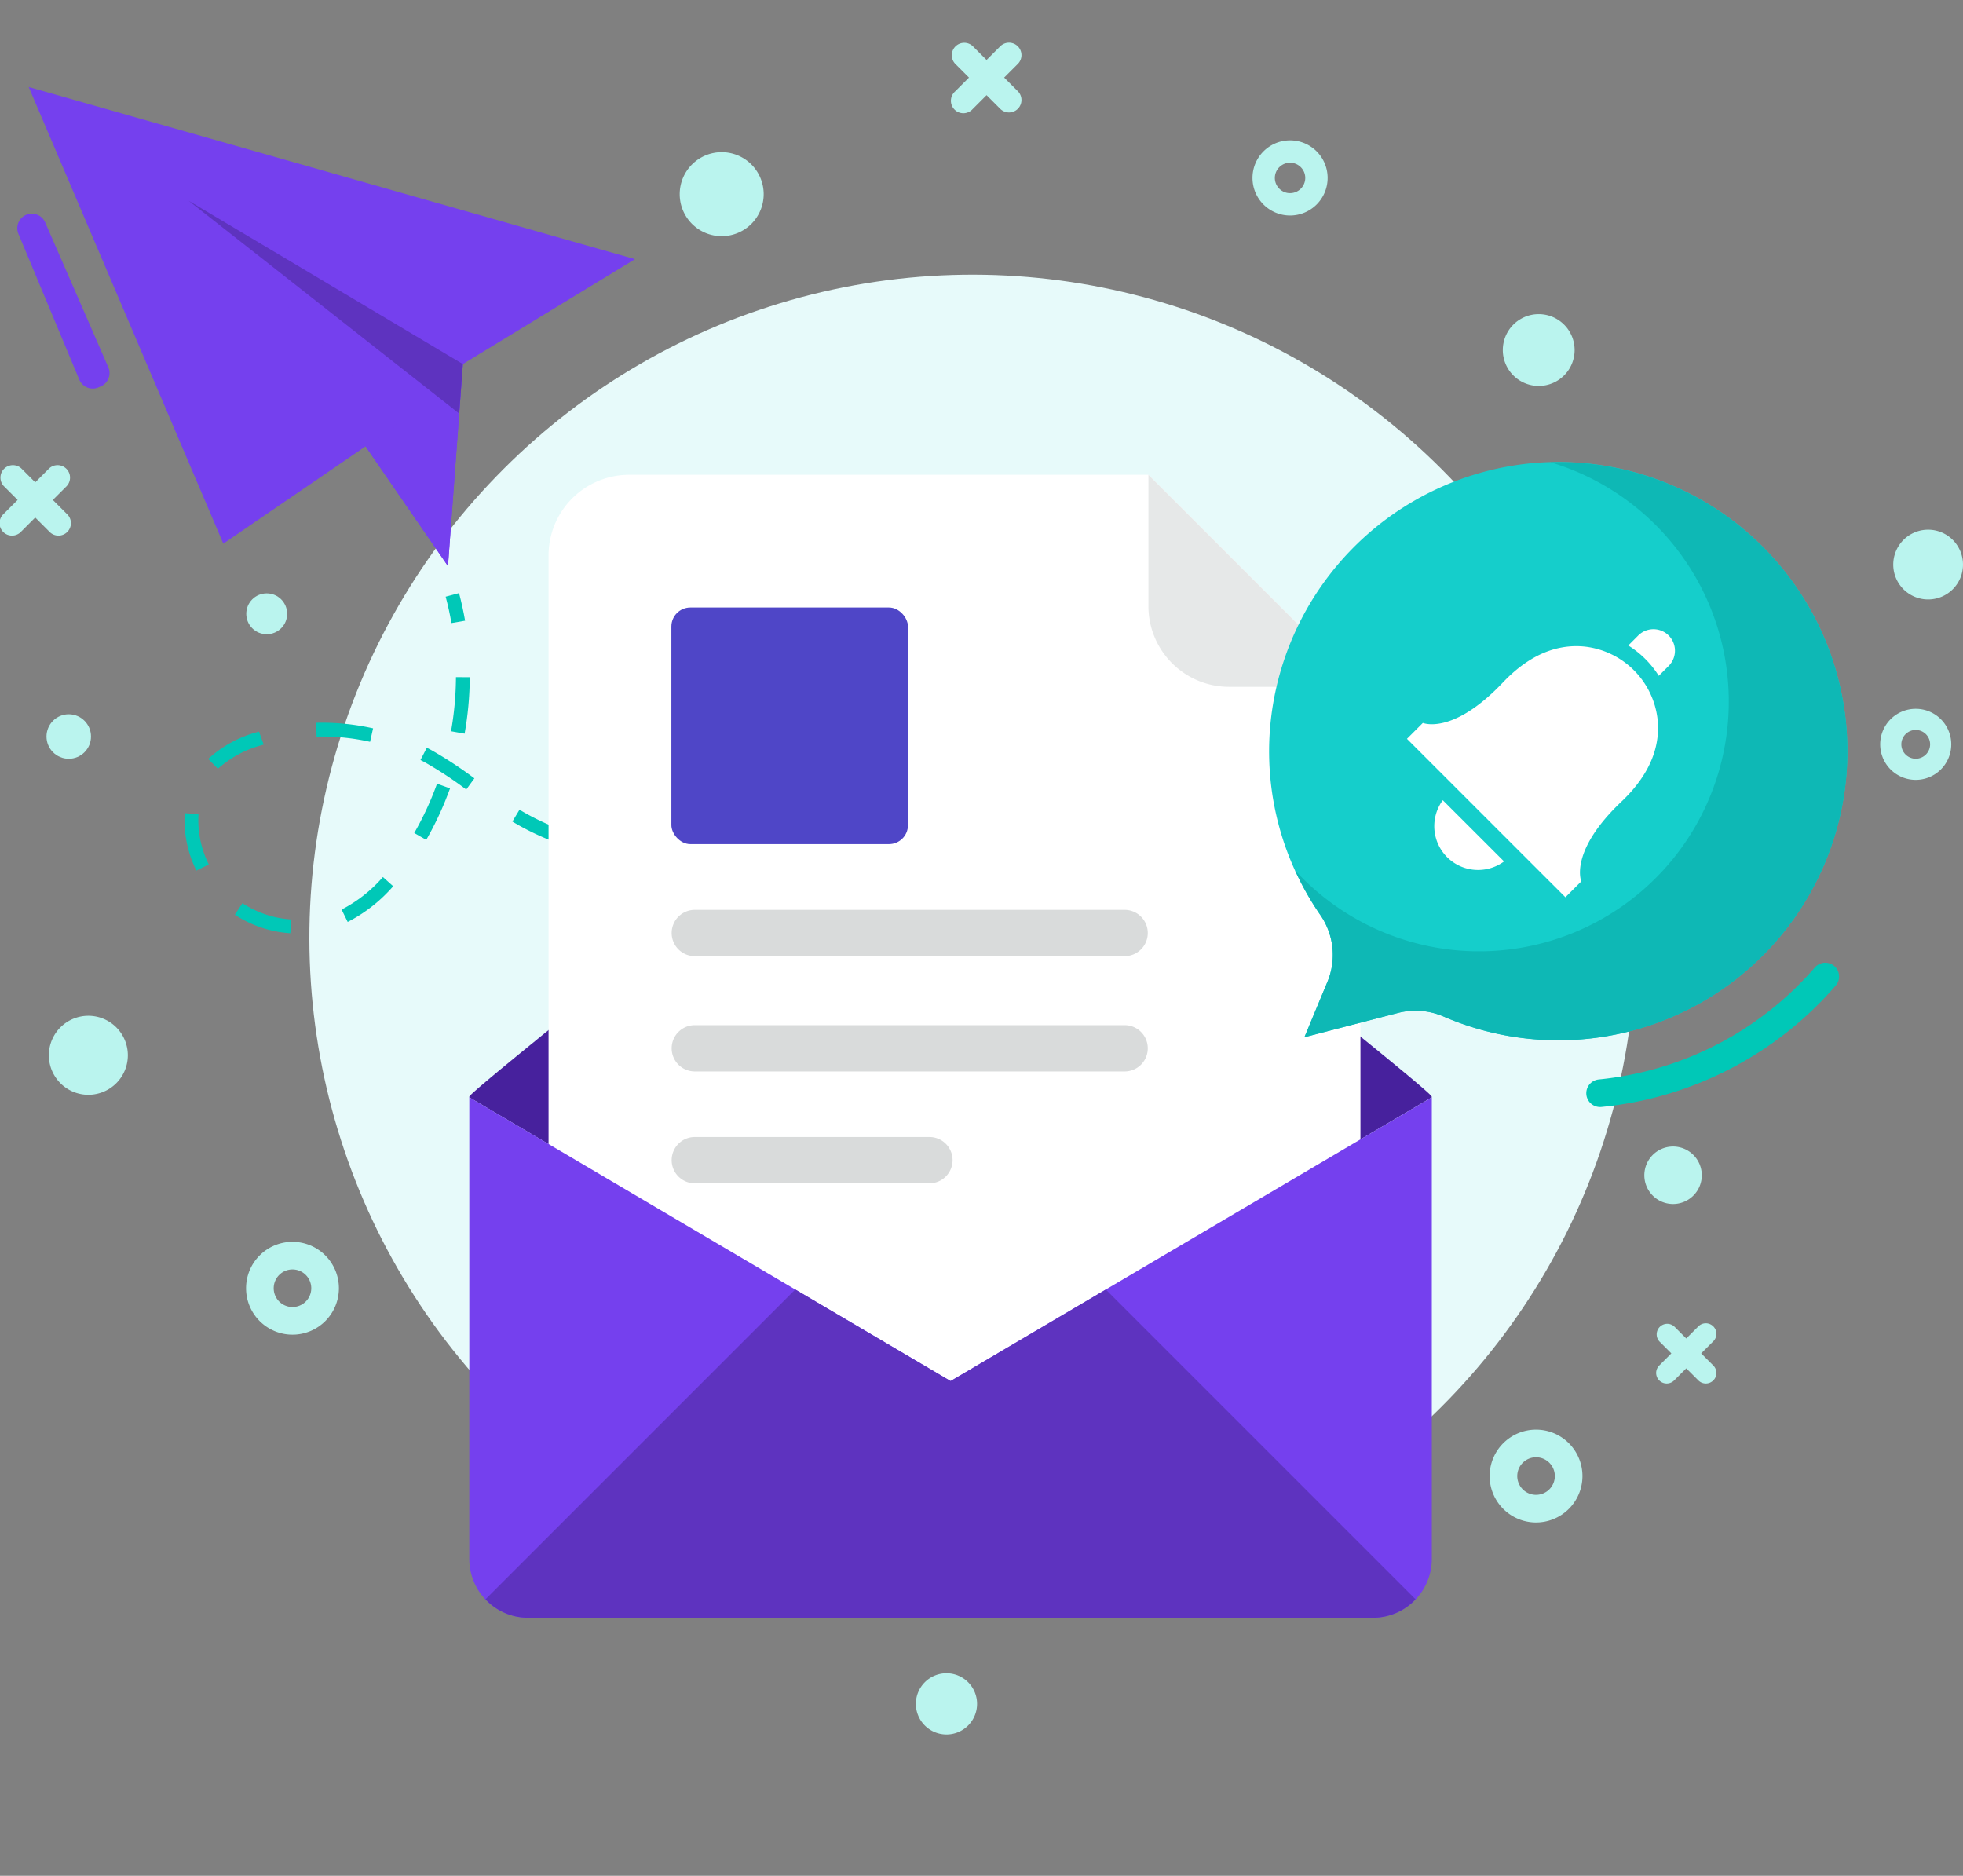 <svg xmlns="http://www.w3.org/2000/svg" width="278.876" height="266.465" viewBox="0 0 278.876 266.465">
  <rect x="0" y="0" width="278.876" height="266.465" fill="#808080" stroke="none"/>
  <g id="Group_5840" data-name="Group 5840" transform="translate(-160.315 -102.301)">
    <g id="Group_5838" data-name="Group 5838" transform="translate(162.773 102.301)">
      <g id="Group_5827" data-name="Group 5827" transform="translate(2.472 0)">
        <circle id="Ellipse_16" data-name="Ellipse 16" cx="94.21" cy="94.21" r="94.21" transform="translate(0 133.232) rotate(-45)" fill="#e7fafa"/>
      </g>
      <g id="Group_5837" data-name="Group 5837" transform="translate(0 12.36)">
        <g id="Group_5828" data-name="Group 5828" transform="translate(1.621)">
          <path id="Path_1682" data-name="Path 1682" d="M163.011,110.469l27.646,64.866,20.206-13.823,11.71,17.015,2.113-28.7,24.454-14.9Z" transform="translate(-163.011 -110.469)" fill="#7540ee"/>
          <path id="Path_1683" data-name="Path 1683" d="M207.64,152.965l-24.685,16.893,20.206-13.823,11.71,17.015,2.113-28.7-38.967-23.207Z" transform="translate(-155.309 -104.992)" fill="#7540ee"/>
          <path id="Path_1684" data-name="Path 1684" d="M216.466,151.383l-38.449-30.242,38.967,23.207Z" transform="translate(-155.309 -104.992)" fill="#5e33bf"/>
        </g>
        <g id="Group_5829" data-name="Group 5829" transform="translate(23.751 71.893)">
          <path id="Path_1685" data-name="Path 1685" d="M202.977,162.233c-.218-1.264-.495-2.524-.822-3.748l1.9-.507c.342,1.28.631,2.6.86,3.921Z" transform="translate(-165.05 -157.978)" fill="#00c8b7"/>
          <path id="Path_1686" data-name="Path 1686" d="M192.669,202.244a16.218,16.218,0,0,1-7.881-2.63l1.085-1.634a14.266,14.266,0,0,0,6.926,2.306Zm8.152-1.6-.866-1.76a19.752,19.752,0,0,0,5.87-4.623l1.46,1.31A21.63,21.63,0,0,1,200.821,200.643Zm-21.494-7.3a16.181,16.181,0,0,1-1.692-7.13c0-.2,0-.4.012-.6l.024-.425,1.957.144-.02.357c-.006.177-.011.35-.011.521a14.193,14.193,0,0,0,1.489,6.262Zm75.928-.448-.009-1.963c2.556-.012,5.186-.117,7.818-.31l.144,1.957C260.531,192.781,257.856,192.887,255.255,192.9Zm-7.96-.257-1.253-.1c-2.412-.2-4.6-.472-6.683-.834l.333-1.934c2.028.351,4.158.616,6.512.813l1.227.092Zm23.819-.893-.265-1.945c2.524-.344,5.125-.773,7.733-1.276l.371,1.926C276.312,190.965,273.674,191.4,271.114,191.749Zm-39.552-1.984a38.008,38.008,0,0,1-6.428-2.848c-.307-.173-.614-.353-.917-.536l1.014-1.681c.286.173.574.342.866.505a36.054,36.054,0,0,0,6.1,2.7Zm-19.585-.781-1.7-.978a44.07,44.07,0,0,0,3.237-7l1.846.666A46.21,46.21,0,0,1,211.977,188.985Zm74.732-.218-.462-1.907c2.455-.6,5.009-1.273,7.591-2.011l.54,1.887C291.77,187.482,289.191,188.164,286.709,188.767Zm15.249-4.346-.605-1.867q3.741-1.212,7.445-2.532l.657,1.851Q305.728,183.2,301.958,184.421Zm-84.295-2.586a54.31,54.31,0,0,0-5.843-3.844l-.657-.348.9-1.745c.235.12.468.245.7.371a56.833,56.833,0,0,1,6.058,3.98Zm-35.286-2.951-1.372-1.4a16.764,16.764,0,0,1,7.223-3.875l.66,1.851A15.283,15.283,0,0,0,182.378,178.884ZM204,175.052a31.177,31.177,0,0,0-6.8-.752l-.8.009-.048-1.961a33.2,33.2,0,0,1,8.075.79Zm13.435-1.156-1.932-.344a45.56,45.56,0,0,0,.7-7.684l1.963.009A47.467,47.467,0,0,1,217.431,173.9Z" transform="translate(-177.635 -153.928)" fill="#00c8b7"/>
          <path id="Path_1687" data-name="Path 1687" d="M269.946,175.717l-.7-1.834q1.832-.7,3.659-1.415l.713,1.83Q271.788,175.013,269.946,175.717Z" transform="translate(-130.614 -150.541)" fill="#00c8b7"/>
        </g>
        <path id="Path_1688" data-name="Path 1688" d="M311.2,213.184a1.962,1.962,0,0,1-.189-3.915,46.617,46.617,0,0,0,30.724-15.942,1.962,1.962,0,0,1,2.958,2.577,50.5,50.5,0,0,1-33.3,17.271Q311.294,213.184,311.2,213.184Z" transform="translate(-86.336 -68.287)" fill="#00c8b7"/>
        <g id="Group_5833" data-name="Group 5833" transform="translate(64.21 55.085)">
          <g id="Group_5832" data-name="Group 5832">
            <path id="Path_1689" data-name="Path 1689" d="M341.108,223.979,272.739,264.3l-68.368-40.318a.391.391,0,0,1,.011-.11c.056-.256,3.83-3.406,9.585-8.082.054-.044.1-.088.156-.133,18.878-15.328,58.616-46.717,58.616-46.717s39.74,31.39,58.618,46.717c5.844,4.743,9.685,7.948,9.741,8.215A.39.39,0,0,1,341.108,223.979Z" transform="translate(-204.371 -135.546)" fill="#47219d"/>
            <g id="Group_5830" data-name="Group 5830" transform="translate(11.263)">
              <path id="Path_1690" data-name="Path 1690" d="M297.036,146.871H223.271a11.458,11.458,0,0,0-11.457,11.457V269.86a11.456,11.456,0,0,0,11.457,11.455H315.7a11.456,11.456,0,0,0,11.457-11.455V176.992Z" transform="translate(-211.814 -146.871)" fill="#fff"/>
              <path id="Path_1691" data-name="Path 1691" d="M268.131,165.537a11.455,11.455,0,0,0,11.457,11.455h18.665l-30.121-30.121Z" transform="translate(-182.909 -146.871)" fill="#e6e8e8"/>
              <rect id="Rectangle_180" data-name="Rectangle 180" width="33.611" height="33.611" rx="2.697" transform="translate(17.449 18.853)" fill="#4f46c7"/>
              <path id="Path_1692" data-name="Path 1692" d="M287.724,187.713H226.659A3.289,3.289,0,0,0,223.371,191h0a3.289,3.289,0,0,0,3.288,3.288h61.065A3.289,3.289,0,0,0,291.012,191h0A3.289,3.289,0,0,0,287.724,187.713Z" transform="translate(-205.882 -125.908)" fill="#d9dbdb"/>
              <path id="Path_1693" data-name="Path 1693" d="M287.724,198.537H226.659a3.289,3.289,0,0,0-3.288,3.288h0a3.289,3.289,0,0,0,3.288,3.288h61.065a3.289,3.289,0,0,0,3.288-3.288h0A3.289,3.289,0,0,0,287.724,198.537Z" transform="translate(-205.882 -120.353)" fill="#d9dbdb"/>
              <path id="Path_1694" data-name="Path 1694" d="M259.992,209.037H226.659a3.289,3.289,0,0,0-3.288,3.288h0a3.289,3.289,0,0,0,3.288,3.288h33.333a3.289,3.289,0,0,0,3.288-3.288h0A3.289,3.289,0,0,0,259.992,209.037Z" transform="translate(-205.882 -114.964)" fill="#d9dbdb"/>
            </g>
            <g id="Group_5831" data-name="Group 5831" transform="translate(0.008 88.432)">
              <path id="Path_1695" data-name="Path 1695" d="M341.113,205.309V270.9a8.353,8.353,0,0,1-8.332,8.331h-120.1a8.333,8.333,0,0,1-8.309-8.331V205.309l68.368,40.31Z" transform="translate(-204.376 -205.309)" fill="#7540ee"/>
              <path id="Path_1696" data-name="Path 1696" d="M338.022,267.36l-44-44-22.054,13L249.9,223.351l-44.007,44.007a8.257,8.257,0,0,0,6.011,2.612H332A8.289,8.289,0,0,0,338.022,267.36Z" transform="translate(-203.596 -196.049)" fill="#5e33bf"/>
            </g>
          </g>
        </g>
        <g id="Group_5836" data-name="Group 5836" transform="translate(177.844 53.273)">
          <g id="Group_5835" data-name="Group 5835">
            <path id="Path_1697" data-name="Path 1697" d="M316.382,145.877a41.243,41.243,0,0,0-36.812,37.88,40.782,40.782,0,0,0,7.2,26.313,9.961,9.961,0,0,1,.949,9.494l-3.246,7.814,13.267-3.44a10,10,0,0,1,6.495.5,41.074,41.074,0,1,0,12.142-78.564Z" transform="translate(-279.463 -145.673)" fill="#15cecb"/>
            <g id="Group_5834" data-name="Group 5834" transform="translate(19.58 23.746)">
              <path id="Path_1698" data-name="Path 1698" d="M314.91,198.628l2.258-2.256s-1.793-4.227,5.725-11.351c4.473-4.242,5.475-8.349,5.11-11.705a11.734,11.734,0,0,0-10.287-10.289c-3.358-.363-7.465.637-11.705,5.112-7.126,7.516-11.351,5.723-11.351,5.723L292.4,176.12Z" transform="translate(-292.402 -160.547)" fill="#fff"/>
              <path id="Path_1699" data-name="Path 1699" d="M296.175,177.42a6.22,6.22,0,0,0,8.7,8.694Z" transform="translate(-291.083 -153.125)" fill="#fff"/>
              <path id="Path_1700" data-name="Path 1700" d="M318.917,166.586l-1.406,1.406a13.592,13.592,0,0,0-4.332-4.31l1.416-1.418a3.056,3.056,0,1,1,4.322,4.322Z" transform="translate(-281.738 -161.365)" fill="#fff"/>
            </g>
          </g>
          <path id="Path_1701" data-name="Path 1701" d="M318.174,145.7a35.476,35.476,0,1,1-36.264,58,41.036,41.036,0,0,0,3.609,6.371,9.961,9.961,0,0,1,.949,9.494l-3.246,7.814,13.267-3.44a10,10,0,0,1,6.495.5,41.066,41.066,0,1,0,15.19-78.739Z" transform="translate(-278.208 -145.668)" fill="#0eb8b5"/>
        </g>
        <path id="Path_1702" data-name="Path 1702" d="M165.9,123.6l8.968,20.577a2.068,2.068,0,0,1-1.077,2.722l-.319.138a2.069,2.069,0,0,1-2.725-1.094L162.1,125.229a2.068,2.068,0,0,1,1.189-2.742h0A2.066,2.066,0,0,1,165.9,123.6Z" transform="translate(-161.939 -104.367)" fill="#7540ee"/>
      </g>
    </g>
    <g id="Group_5839" data-name="Group 5839" transform="translate(160.315 108.314)">
      <path id="Path_1703" data-name="Path 1703" d="M190.01,218.877a6.593,6.593,0,1,0,6.592,6.593A6.592,6.592,0,0,0,190.01,218.877Zm0,9.261a2.669,2.669,0,1,1,2.668-2.668A2.669,2.669,0,0,1,190.01,228.138Z" transform="translate(-148.457 -48.481)" fill="#baf4ee"/>
      <path id="Path_1704" data-name="Path 1704" d="M306.757,236.507a6.593,6.593,0,1,0,6.592,6.592A6.592,6.592,0,0,0,306.757,236.507Zm0,9.261a2.669,2.669,0,1,1,2.668-2.669A2.67,2.67,0,0,1,306.757,245.768Z" transform="translate(-88.536 -39.432)" fill="#baf4ee"/>
      <path id="Path_1705" data-name="Path 1705" d="M341.876,168.839a5.048,5.048,0,1,0,5.048,5.048A5.048,5.048,0,0,0,341.876,168.839Zm0,7.091a2.043,2.043,0,1,1,2.043-2.043A2.043,2.043,0,0,1,341.876,175.93Z" transform="translate(-69.717 -74.163)" fill="#baf4ee"/>
      <path id="Path_1706" data-name="Path 1706" d="M283.237,115.477a5.337,5.337,0,1,0,5.337,5.337A5.337,5.337,0,0,0,283.237,115.477Zm0,7.5a2.16,2.16,0,1,1,2.159-2.161A2.16,2.16,0,0,1,283.237,122.975Z" transform="translate(-99.963 -101.552)" fill="#baf4ee"/>
      <path id="Path_1707" data-name="Path 1707" d="M170.511,197.656a5.611,5.611,0,1,0,5.613,5.611A5.611,5.611,0,0,0,170.511,197.656Z" transform="translate(-157.961 -59.372)" fill="#baf4ee"/>
      <path id="Path_1708" data-name="Path 1708" d="M318.768,209.931a4.081,4.081,0,1,0,4.081,4.081A4.081,4.081,0,0,0,318.768,209.931Z" transform="translate(-81.082 -53.072)" fill="#baf4ee"/>
      <path id="Path_1709" data-name="Path 1709" d="M230.091,116.586a5.965,5.965,0,1,0,5.965,5.965A5.965,5.965,0,0,0,230.091,116.586Z" transform="translate(-127.563 -100.982)" fill="#baf4ee"/>
      <path id="Path_1710" data-name="Path 1710" d="M250.646,259.374a4.347,4.347,0,1,0,4.346,4.348A4.347,4.347,0,0,0,250.646,259.374Z" transform="translate(-116.183 -27.695)" fill="#baf4ee"/>
      <path id="Path_1711" data-name="Path 1711" d="M306.5,131.79a5.1,5.1,0,1,0,5.1,5.1A5.1,5.1,0,0,0,306.5,131.79Z" transform="translate(-87.901 -93.179)" fill="#baf4ee"/>
      <circle id="Ellipse_17" data-name="Ellipse 17" cx="2.904" cy="2.904" r="2.904" transform="translate(34.987 78.276)" fill="#baf4ee"/>
      <path id="Path_1712" data-name="Path 1712" d="M343.009,152.026a4.954,4.954,0,1,0,4.954,4.956A4.955,4.955,0,0,0,343.009,152.026Z" transform="translate(-69.088 -82.792)" fill="#baf4ee"/>
      <circle id="Ellipse_18" data-name="Ellipse 18" cx="3.161" cy="3.161" r="3.161" transform="translate(6.606 95.451)" fill="#baf4ee"/>
      <path id="Path_1713" data-name="Path 1713" d="M257.134,111.279l1.985-1.985a1.769,1.769,0,0,0-2.5-2.5l-1.985,1.985-1.985-1.985a1.77,1.77,0,0,0-2.5,2.5l1.985,1.985-1.985,1.985a1.77,1.77,0,1,0,2.5,2.5l1.985-1.985,1.985,1.985a1.769,1.769,0,0,0,2.5-2.5Z" transform="translate(-114.474 -106.275)" fill="#baf4ee"/>
      <path id="Path_1714" data-name="Path 1714" d="M167.822,150.929l1.985-1.985a1.77,1.77,0,0,0-2.5-2.5l-1.985,1.985-1.985-1.985a1.77,1.77,0,0,0-2.5,2.5l1.985,1.985-1.985,1.985a1.77,1.77,0,1,0,2.5,2.5l1.985-1.985,1.985,1.985a1.77,1.77,0,1,0,2.5-2.5Z" transform="translate(-160.315 -85.924)" fill="#baf4ee"/>
      <path id="Path_1715" data-name="Path 1715" d="M322.179,230.786l1.683-1.681a1.5,1.5,0,1,0-2.12-2.12l-1.681,1.681-1.681-1.681a1.5,1.5,0,0,0-2.12,2.12l1.681,1.681-1.681,1.681a1.5,1.5,0,1,0,2.12,2.12l1.681-1.681,1.681,1.681a1.5,1.5,0,1,0,2.12-2.12Z" transform="translate(-80.499 -44.543)" fill="#baf4ee"/>
    </g>
  </g>
</svg>
